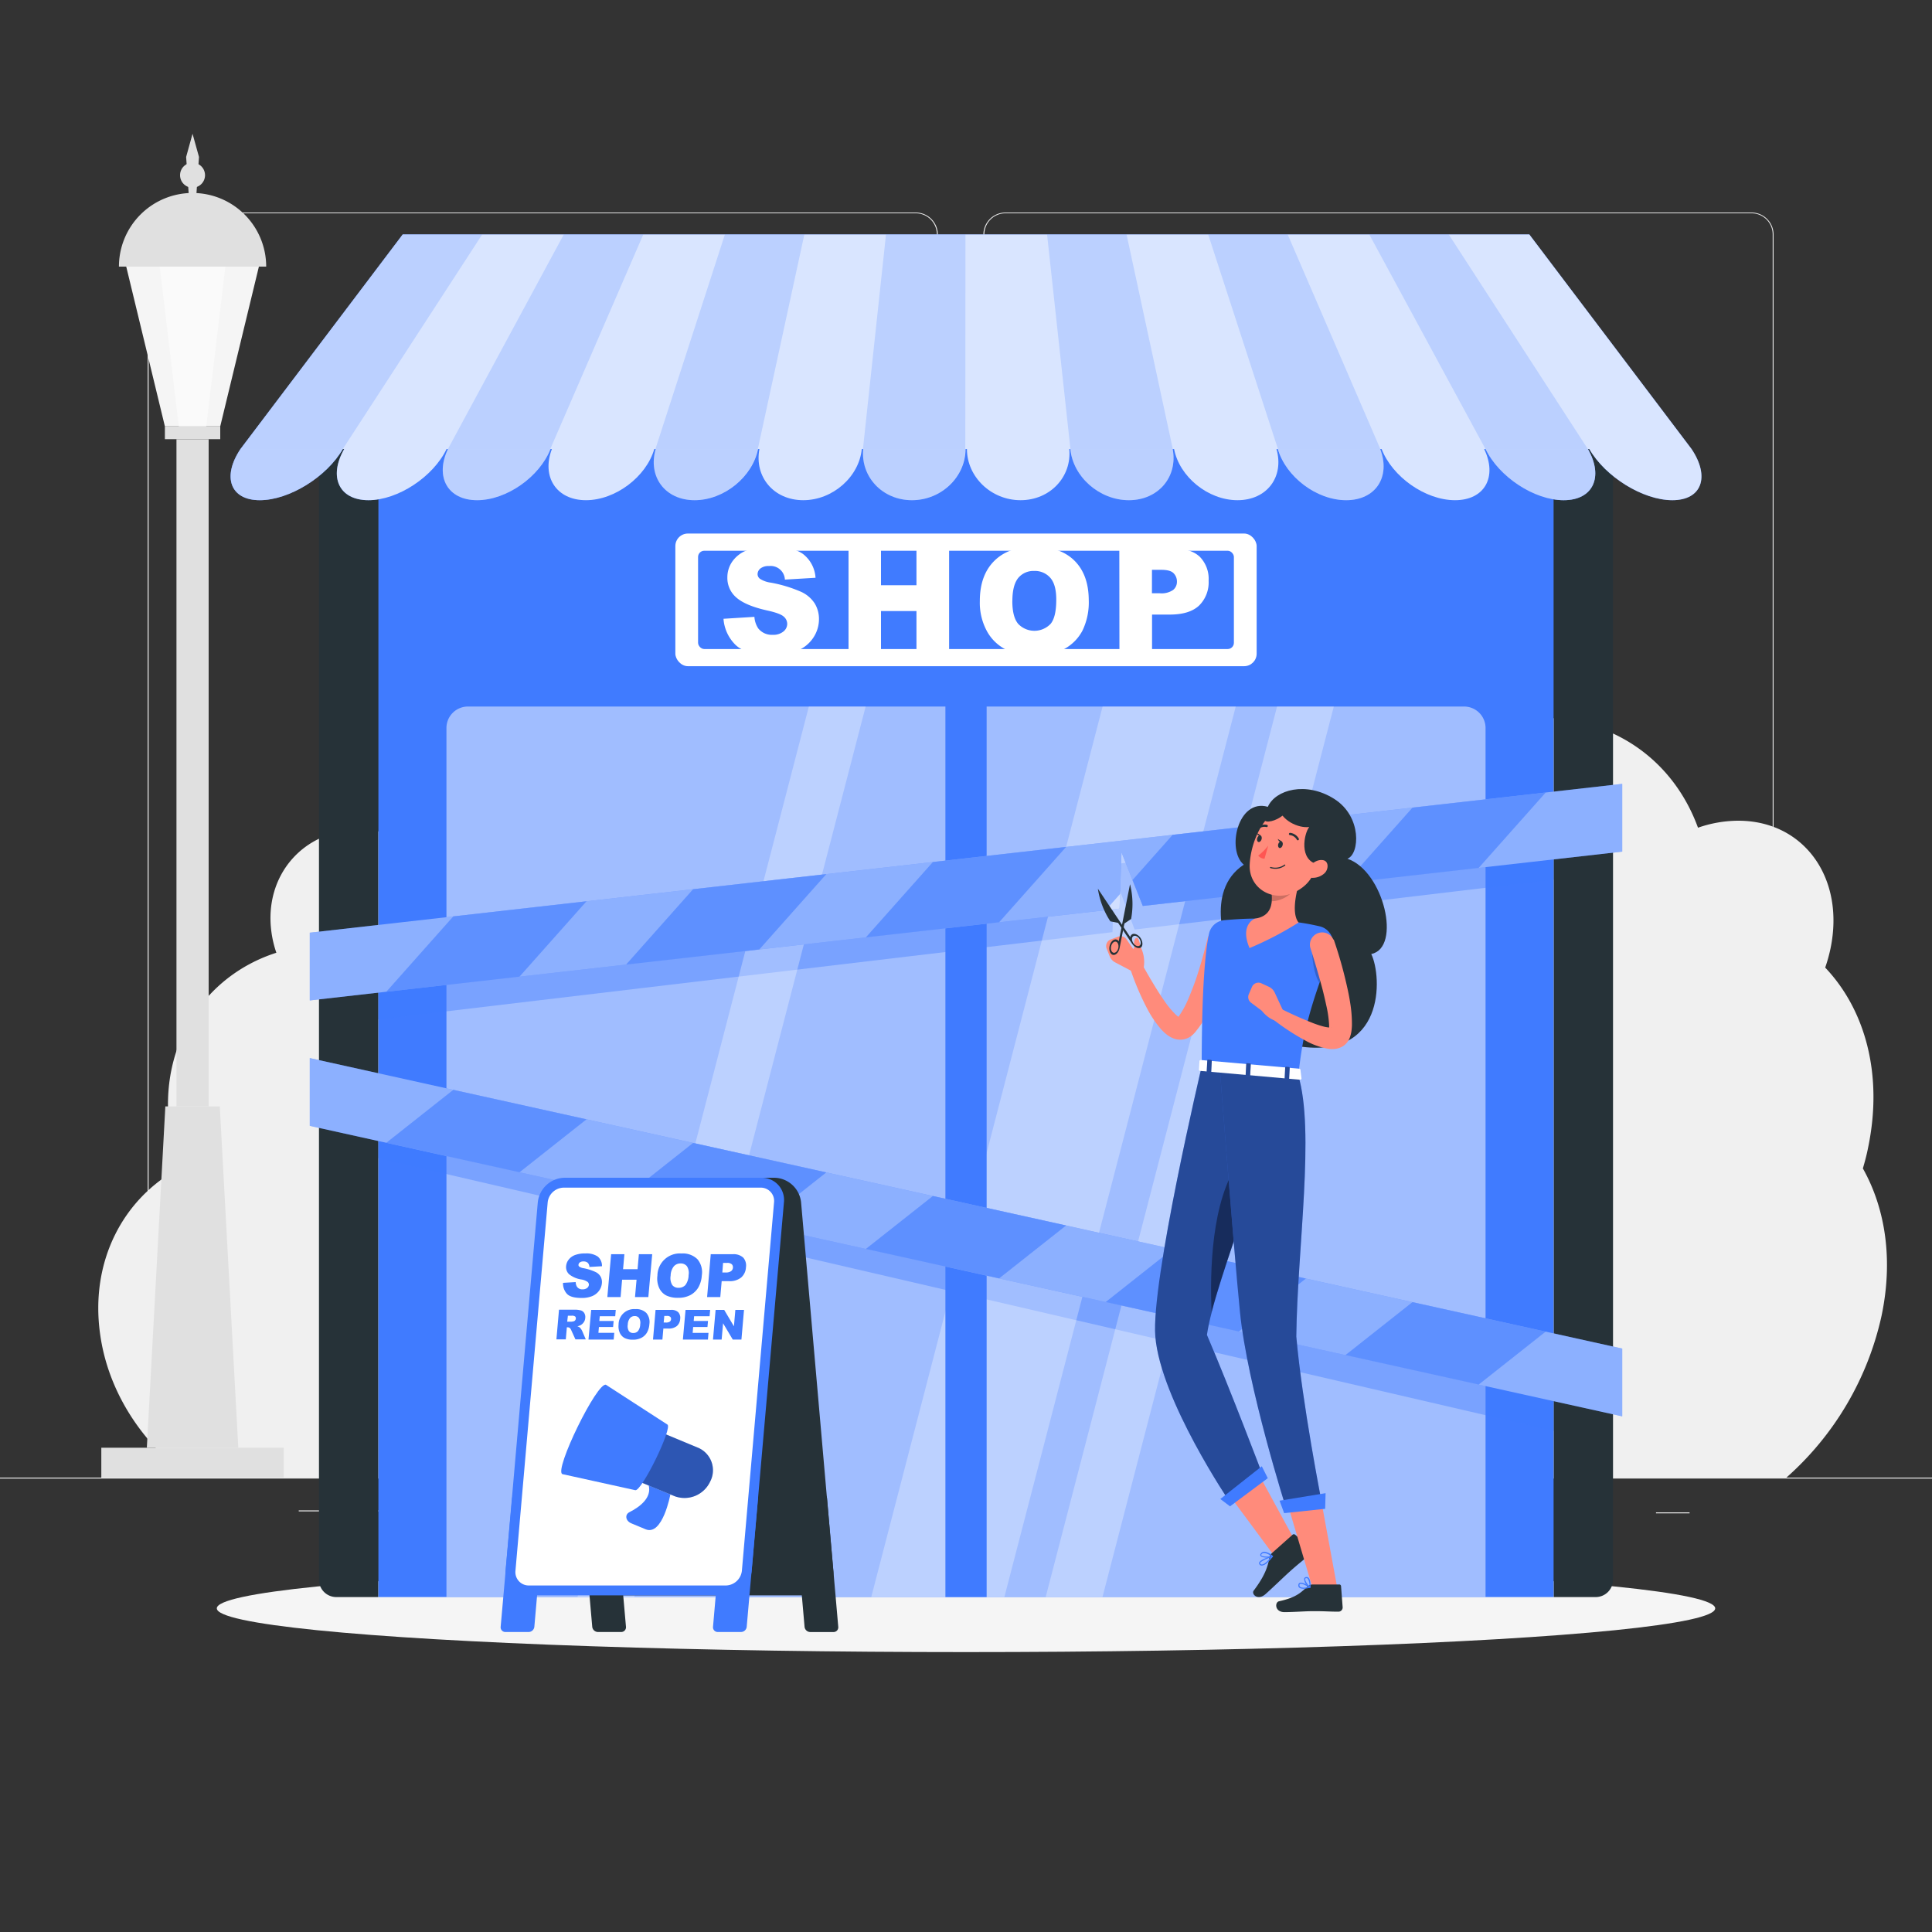 <svg xmlns="http://www.w3.org/2000/svg" viewBox="0 0 500 500"><rect x="0" y="0" width="500" height="500" fill="#333333" stroke="none"/><g id="freepik--background-complete--inject-70"><rect y="382.4" width="500" height="0.25" style="fill:#ebebeb"></rect><rect x="324.56" y="389.21" width="33.12" height="0.25" style="fill:#ebebeb"></rect><rect x="428.57" y="391.4" width="8.69" height="0.25" style="fill:#ebebeb"></rect><rect x="358.69" y="398.49" width="19.19" height="0.25" style="fill:#ebebeb"></rect><rect x="206.81" y="395.11" width="43.19" height="0.25" style="fill:#ebebeb"></rect><rect x="191.57" y="395.11" width="6.33" height="0.25" style="fill:#ebebeb"></rect><rect x="77.31" y="390.89" width="93.68" height="0.25" style="fill:#ebebeb"></rect><path d="M237,337.8H43.91a5.71,5.71,0,0,1-5.7-5.71V60.66A5.71,5.71,0,0,1,43.91,55H237a5.71,5.71,0,0,1,5.71,5.71V332.09A5.71,5.71,0,0,1,237,337.8ZM43.91,55.2a5.46,5.46,0,0,0-5.45,5.46V332.09a5.46,5.46,0,0,0,5.45,5.46H237a5.47,5.47,0,0,0,5.46-5.46V60.66A5.47,5.47,0,0,0,237,55.2Z" style="fill:#ebebeb"></path><path d="M453.31,337.8H260.21a5.72,5.72,0,0,1-5.71-5.71V60.66A5.72,5.72,0,0,1,260.21,55h193.1A5.71,5.71,0,0,1,459,60.66V332.09A5.71,5.71,0,0,1,453.31,337.8ZM260.21,55.2a5.47,5.47,0,0,0-5.46,5.46V332.09a5.47,5.47,0,0,0,5.46,5.46h193.1a5.47,5.47,0,0,0,5.46-5.46V60.66a5.47,5.47,0,0,0-5.46-5.46Z" style="fill:#ebebeb"></path><path d="M240,318.51h0c-.06-1.41-.18-2.84-.37-4.28-2-15.06-10.81-28.48-22.88-37.23a26.4,26.4,0,0,0-.24-3.93c-2-14.59-15.39-26.42-30-26.42a24.78,24.78,0,0,0-8.43,1.44c-10.23-13.64-26.53-22.74-43.72-22.74a44.37,44.37,0,0,0-16.26,3c-5.61-8.11-15-13.61-25-13.61-14.59,0-24.83,11.83-22.86,26.42a28,28,0,0,0,1.28,5.41c-18.74,6-30.51,24.15-27.61,45.65a51.11,51.11,0,0,0,2.45,10.13h0c-14.5,7.86-23,24-20.49,42.62,2,15.19,11,28.71,23.18,37.45H245.85C253.16,373.79,256.79,362,255,349A54.67,54.67,0,0,0,240,318.51Z" style="fill:#f0f0f0"></path><path d="M482.11,302.39h0c.52-1.77,1-3.56,1.35-5.37,3.93-18.85-.7-35.65-11.1-46.61a39.85,39.85,0,0,0,1.37-4.92c3.81-18.28-6.88-33.09-23.87-33.09a32,32,0,0,0-10.42,1.81C433.21,197.11,418,185.71,398,185.71a58.29,58.29,0,0,0-20.19,3.75c-3.13-10.16-11.78-17-23.36-17-17,0-33.85,14.81-37.66,33.08a36,36,0,0,0-.76,6.78c-24.31,7.48-45.61,30.24-51.22,57.16a65.09,65.09,0,0,0-1.37,12.69h0c-20.17,9.84-36.81,30.05-41.66,53.38-4,19,.76,35.95,11.35,46.89H462.27a78.29,78.29,0,0,0,24.67-41.89C490,326,487.93,312.74,482.11,302.39Z" style="fill:#f0f0f0"></path><rect x="45.67" y="113.67" width="8.33" height="172.67" style="fill:#e0e0e0"></rect><rect x="42.67" y="110.33" width="14.33" height="3.33" style="fill:#e0e0e0"></rect><polygon points="50.5 54.95 51.5 40.62 49.83 34.62 48.17 40.62 49.17 54.95 50.5 54.95" style="fill:#e0e0e0"></polygon><polygon points="57 110.33 42.67 110.33 32.67 69 67 69 57 110.33" style="fill:#f5f5f5"></polygon><polygon points="53.38 110.33 46.28 110.33 41.33 69 58.33 69 53.38 110.33" style="fill:#fafafa"></polygon><polygon points="61.67 374.67 38 374.67 42.79 286.33 56.88 286.33 61.67 374.67" style="fill:#e0e0e0"></polygon><polyline points="73.44 382.4 73.44 374.67 26.22 374.67 26.22 382.4" style="fill:#e0e0e0"></polyline><path d="M49.83,49.94A19.06,19.06,0,0,0,30.78,69H68.89A19.06,19.06,0,0,0,49.83,49.94Z" style="fill:#e0e0e0"></path><path d="M53.06,45.33a3.23,3.23,0,1,1-3.23-3.22A3.23,3.23,0,0,1,53.06,45.33Z" style="fill:#e0e0e0"></path></g><g id="freepik--Shadow--inject-70"><ellipse id="freepik--path--inject-70" cx="250" cy="416.24" rx="193.89" ry="11.32" style="fill:#f5f5f5"></ellipse></g><g id="freepik--Shop--inject-70"><rect x="97.89" y="107.08" width="304.22" height="306.24" style="fill:#407BFF"></rect><rect x="174.78" y="138.08" width="150.44" height="34.33" rx="3.24" style="fill:#fff"></rect><rect x="180.66" y="142.53" width="138.67" height="25.44" rx="1.61" style="fill:#407BFF"></rect><path d="M187.24,160.14l8-.5a6.09,6.09,0,0,0,1,3,4.46,4.46,0,0,0,3.71,1.65,4.14,4.14,0,0,0,2.78-.84,2.54,2.54,0,0,0,1-2,2.49,2.49,0,0,0-.92-1.89c-.62-.56-2.06-1.09-4.31-1.58-3.69-.83-6.31-1.93-7.89-3.3a6.67,6.67,0,0,1-2.37-5.26,7.16,7.16,0,0,1,1.21-4,8.12,8.12,0,0,1,3.66-2.93,17.11,17.11,0,0,1,6.69-1.07c3.47,0,6.13.65,8,1.94a8.42,8.42,0,0,1,3.26,6.17l-7.93.47a3.7,3.7,0,0,0-4.12-3.51,3.38,3.38,0,0,0-2.2.62,1.91,1.91,0,0,0-.75,1.51,1.5,1.5,0,0,0,.62,1.17,6.78,6.78,0,0,0,2.82,1,35.25,35.25,0,0,1,7.89,2.4,8.26,8.26,0,0,1,3.47,3,7.71,7.71,0,0,1,1.09,4,8.66,8.66,0,0,1-1.45,4.82,9,9,0,0,1-4.05,3.35,16.32,16.32,0,0,1-6.54,1.14q-6.94,0-9.62-2.67A10.5,10.5,0,0,1,187.24,160.14Z" style="fill:#fff"></path><path d="M219.6,141.94H228v9.52h9.18v-9.52h8.45v27.2h-8.45v-11H228v11H219.6Z" style="fill:#fff"></path><path d="M253.58,155.56q0-6.66,3.71-10.37t10.34-3.72q6.8,0,10.46,3.65t3.68,10.22a16.78,16.78,0,0,1-1.61,7.82,11.48,11.48,0,0,1-4.64,4.75A15.32,15.32,0,0,1,268,169.6a17.35,17.35,0,0,1-7.61-1.46,11.52,11.52,0,0,1-4.89-4.64A15.4,15.4,0,0,1,253.58,155.56Zm8.41,0q0,4.11,1.53,5.91a5.8,5.8,0,0,0,8.36,0q1.49-1.76,1.48-6.33c0-2.56-.51-4.43-1.55-5.61a5.29,5.29,0,0,0-4.2-1.77,5.11,5.11,0,0,0-4.08,1.8C262.5,150.84,262,152.82,262,155.6Z" style="fill:#fff"></path><path d="M289.68,141.94h14q4.56,0,6.84,2.17a8.17,8.17,0,0,1,2.27,6.18,8.41,8.41,0,0,1-2.48,6.44c-1.65,1.54-4.17,2.32-7.56,2.32h-4.6v10.09h-8.44Zm8.44,11.6h2.06a5.29,5.29,0,0,0,3.41-.85,2.7,2.7,0,0,0,1-2.16,3,3,0,0,0-.86-2.17c-.56-.6-1.63-.89-3.21-.89h-2.39Z" style="fill:#fff"></path><path d="M121.1,182.85H378.9a5.56,5.56,0,0,1,5.56,5.56v224.9a0,0,0,0,1,0,0H115.54a0,0,0,0,1,0,0V188.42A5.56,5.56,0,0,1,121.1,182.85Z" style="fill:#fff;opacity:0.5"></path><polygon points="412 208.95 412 226.49 376.57 230.7 343.68 234.62 317.38 237.74 293.64 240.56 291.1 233.85 288.38 226.68 288.03 237.46 287.91 241.24 284.48 241.65 258.18 244.78 225.29 248.69 198.98 251.81 166.09 255.72 139.78 258.85 106.89 262.76 88 265 88 247.47 123.43 243.26 156.32 239.35 182.61 236.22 205.69 233.48 215.52 232.32 241.82 229.19 241.82 229.18 274.71 225.28 301.02 222.14 333.91 218.23 360.22 215.11 393.11 211.2 412 208.95" style="fill:#407BFF;opacity:0.4"></polygon><polygon points="412 372.64 88 297.46 88 279.93 412 355.1 412 372.64" style="fill:#407BFF;opacity:0.4"></polygon><path d="M82.56,107.08H93.4a4.49,4.49,0,0,1,4.49,4.49V413.32a0,0,0,0,1,0,0H82.56a0,0,0,0,1,0,0V107.08A0,0,0,0,1,82.56,107.08Z" transform="translate(180.44 520.4) rotate(180)" style="fill:#263238"></path><path d="M406.6,107.08h10.84a0,0,0,0,1,0,0V413.32a0,0,0,0,1,0,0H402.11a0,0,0,0,1,0,0V111.58A4.49,4.49,0,0,1,406.6,107.08Z" transform="translate(819.56 520.4) rotate(180)" style="fill:#263238"></path><polygon points="319.81 182.85 285.35 182.85 225.48 413.32 259.93 413.32 319.81 182.85" style="fill:#fff;opacity:0.3"></polygon><polygon points="345.19 182.85 330.5 182.85 270.62 413.32 285.32 413.32 345.19 182.85" style="fill:#fff;opacity:0.3"></polygon><polygon points="224.03 182.85 209.33 182.85 149.45 413.32 164.15 413.32 224.03 182.85" style="fill:#fff;opacity:0.3"></polygon><rect x="244.67" y="179.35" width="10.67" height="233.97" style="fill:#407BFF"></rect><path d="M437.78,116.21l-42-55.55H104.23l-42,55.55c-4.8,7.16-2.66,13.24,5,13.24s17.37-6.08,21.49-13.24h.36c-4.11,7.16-1.39,13.24,6.27,13.24s16.79-6.08,20.22-13.24h.36c-3.42,7.16-.12,13.24,7.54,13.24s16.2-6.08,19-13.24h.36c-2.74,7.16,1.15,13.24,8.81,13.24s15.62-6.08,17.69-13.24h.35c-2.05,7.16,2.42,13.24,10.08,13.24s15-6.08,16.42-13.24h.36c-1.37,7.16,3.68,13.24,11.34,13.24s14.46-6.08,15.15-13.24h.36c-.68,7.16,4.95,13.24,12.61,13.24s13.88-6.08,13.88-13.24h.36c0,7.16,6.22,13.24,13.88,13.24s13.29-6.08,12.61-13.24H277c.69,7.16,7.49,13.24,15.15,13.24s12.71-6.08,11.34-13.24h.36c1.38,7.16,8.76,13.24,16.42,13.24s12.13-6.08,10.08-13.24h.35c2.07,7.16,10,13.24,17.69,13.24s11.55-6.08,8.81-13.24h.36c2.75,7.16,11.29,13.24,19,13.24s11-6.08,7.54-13.24h.36c3.43,7.16,12.56,13.24,20.22,13.24s10.38-6.08,6.27-13.24h.36c4.12,7.16,13.83,13.24,21.49,13.24S442.58,123.37,437.78,116.21Z" style="fill:#407BFF"></path><path d="M437.78,116.21l-42-55.55H104.23l-42,55.55c-4.8,7.16-2.66,13.24,5,13.24s17.37-6.08,21.49-13.24h.36c-4.11,7.16-1.39,13.24,6.27,13.24s16.79-6.08,20.22-13.24h.36c-3.42,7.16-.12,13.24,7.54,13.24s16.2-6.08,19-13.24h.36c-2.74,7.16,1.15,13.24,8.81,13.24s15.62-6.08,17.69-13.24h.35c-2.05,7.16,2.42,13.24,10.08,13.24s15-6.08,16.42-13.24h.36c-1.37,7.16,3.68,13.24,11.34,13.24s14.46-6.08,15.15-13.24h.36c-.68,7.16,4.95,13.24,12.61,13.24s13.88-6.08,13.88-13.24h.36c0,7.16,6.22,13.24,13.88,13.24s13.29-6.08,12.61-13.24H277c.69,7.16,7.49,13.24,15.15,13.24s12.71-6.08,11.34-13.24h.36c1.38,7.16,8.76,13.24,16.42,13.24s12.13-6.08,10.08-13.24h.35c2.07,7.16,10,13.24,17.69,13.24s11.55-6.08,8.81-13.24h.36c2.75,7.16,11.29,13.24,19,13.24s11-6.08,7.54-13.24h.36c3.43,7.16,12.56,13.24,20.22,13.24s10.38-6.08,6.27-13.24h.36c4.12,7.16,13.83,13.24,21.49,13.24S442.58,123.37,437.78,116.21Z" style="fill:#fff;opacity:0.8"></path><g style="opacity:0.2"><polygon points="104.23 60.66 124.8 60.66 88.71 116.21 62.22 116.21 104.23 60.66" style="fill:#407BFF"></polygon><polygon points="145.92 60.66 166.49 60.66 142.41 116.21 115.92 116.21 145.92 60.66" style="fill:#407BFF"></polygon><polygon points="187.61 60.66 208.17 60.66 196.12 116.21 169.62 116.21 187.61 60.66" style="fill:#407BFF"></polygon><polygon points="229.3 60.66 249.86 60.66 249.82 116.21 223.33 116.21 229.3 60.66" style="fill:#407BFF"></polygon><polygon points="270.98 60.66 291.55 60.66 303.52 116.21 277.03 116.21 270.98 60.66" style="fill:#407BFF"></polygon><polygon points="312.67 60.66 333.24 60.66 357.23 116.21 330.74 116.21 312.67 60.66" style="fill:#407BFF"></polygon><polygon points="354.36 60.66 374.92 60.66 410.93 116.21 384.44 116.21 354.36 60.66" style="fill:#407BFF"></polygon><path d="M384.44,116.21c3.43,7.16,12.56,13.24,20.22,13.24s10.38-6.08,6.27-13.24" style="fill:#407BFF"></path><path d="M330.73,116.21c2.07,7.16,10,13.24,17.69,13.24s11.55-6.08,8.81-13.24" style="fill:#407BFF"></path><path d="M277,116.21c.69,7.16,7.49,13.24,15.15,13.24s12.71-6.08,11.34-13.24" style="fill:#407BFF"></path><path d="M223.33,116.21c-.68,7.16,4.95,13.24,12.61,13.24s13.88-6.08,13.88-13.24" style="fill:#407BFF"></path><path d="M169.62,116.21c-2.05,7.16,2.42,13.24,10.08,13.24s15-6.08,16.42-13.24" style="fill:#407BFF"></path><path d="M115.92,116.21c-3.42,7.16-.12,13.24,7.54,13.24s16.2-6.08,19-13.24" style="fill:#407BFF"></path><path d="M62.22,116.21c-4.8,7.16-2.66,13.24,5,13.24s17.37-6.08,21.49-13.24" style="fill:#407BFF"></path></g><polygon points="419.83 366.55 80.17 291.37 80.17 273.83 419.83 349.01 419.83 366.55" style="fill:#407BFF"></polygon><polygon points="419.83 366.55 80.17 291.37 80.17 273.83 419.83 349.01 419.83 366.55" style="fill:#fff;opacity:0.4"></polygon><g style="opacity:0.6"><polygon points="134.46 303.38 99.98 295.75 117.31 282.05 151.79 289.68 134.46 303.38" style="fill:#407BFF"></polygon><polygon points="196.51 317.12 162.04 309.49 179.37 295.79 213.85 303.42 196.51 317.12" style="fill:#407BFF"></polygon><polygon points="258.57 330.85 224.09 323.22 241.43 309.52 275.91 317.15 258.57 330.85" style="fill:#407BFF"></polygon><polygon points="320.63 344.59 286.15 336.96 303.48 323.26 337.96 330.89 320.63 344.59" style="fill:#407BFF"></polygon><polygon points="382.69 358.32 348.21 350.69 365.54 336.99 400.02 344.62 382.69 358.32" style="fill:#407BFF"></polygon></g><polygon points="419.83 202.86 419.83 220.4 382.69 224.61 348.21 228.52 320.64 231.65 295.75 234.46 293.09 227.75 290.24 220.58 289.87 231.37 289.74 235.15 286.15 235.56 258.57 238.68 224.09 242.59 196.52 245.72 162.03 249.63 134.45 252.75 99.98 256.66 80.17 258.91 80.17 241.38 117.31 237.17 151.79 233.25 179.35 230.13 203.54 227.38 213.85 226.22 241.43 223.09 241.43 223.09 275.9 219.18 303.48 216.05 337.97 212.14 365.55 209.01 400.02 205.1 419.83 202.86" style="fill:#407BFF"></polygon><polygon points="419.83 202.86 419.83 220.4 382.69 224.61 348.21 228.52 320.64 231.65 295.75 234.46 293.09 227.75 290.24 220.58 289.87 231.37 289.74 235.15 286.15 235.56 258.57 238.68 224.09 242.59 196.52 245.72 162.03 249.63 134.45 252.75 99.98 256.66 80.17 258.91 80.17 241.38 117.31 237.17 151.79 233.25 179.35 230.13 203.54 227.38 213.85 226.22 241.43 223.09 241.43 223.09 275.9 219.18 303.48 216.05 337.97 212.14 365.55 209.01 400.02 205.1 419.83 202.86" style="fill:#fff;opacity:0.4"></polygon><g style="opacity:0.6"><polygon points="134.45 252.75 99.97 256.67 117.31 237.16 151.79 233.25 134.45 252.75" style="fill:#407BFF"></polygon><polygon points="196.51 245.72 162.03 249.63 179.37 230.13 213.85 226.22 196.51 245.72" style="fill:#407BFF"></polygon><polygon points="258.57 238.68 224.09 242.59 241.43 223.09 275.91 219.18 258.57 238.68" style="fill:#407BFF"></polygon><polygon points="286.15 235.56 289.87 231.37 289.74 235.15 286.15 235.56" style="fill:#fff"></polygon><polygon points="337.97 212.14 320.64 231.65 295.75 234.46 293.09 227.75 303.48 216.05 337.97 212.14" style="fill:#407BFF"></polygon><polygon points="382.69 224.61 348.21 228.52 365.55 209.01 400.03 205.1 382.69 224.61" style="fill:#407BFF"></polygon></g></g><g id="freepik--Character--inject-70"><path d="M328.11,208.8c2-4.47,9.93-6.63,17.18-2.05s6.59,14.31,3.42,15.49c9.42,3.18,14.08,23.07,6.17,24.66,2.83,5.77,3.79,28.09-20,23.68s-16.83-24-16.83-24-6.75-15.81,3.84-22.8C317.38,220,320.34,206.59,328.11,208.8Z" style="fill:#263238"></path><polygon points="336.24 400.77 330.43 403.55 318.02 386.79 325.76 381.54 336.24 400.77" style="fill:#ff8b7b"></polygon><path d="M329.11,402l5.41-4.82a.49.49,0,0,1,.65,0l4.12,3.46a1,1,0,0,1-.08,1.49c-1.91,1.65-2.91,2.35-5.29,4.47-1.46,1.3-4.37,4.14-6.39,5.94s-3.76,0-3.07-.9c3.11-4.12,3.69-6.49,4.09-8.62A1.74,1.74,0,0,1,329.11,402Z" style="fill:#263238"></path><path d="M328,404.41a2.59,2.59,0,0,1-1.41.77.76.76,0,0,1-.66-.34.48.48,0,0,1-.06-.46c.33-.83,3.05-1.62,3.36-1.7a.14.14,0,0,1,.16.05.15.15,0,0,1,0,.17A11.48,11.48,0,0,1,328,404.41Zm-1.67-.17a.58.58,0,0,0-.18.23.19.19,0,0,0,0,.19.48.48,0,0,0,.43.22c.51,0,1.34-.68,2.26-1.79A8.7,8.7,0,0,0,326.32,404.24Z" style="fill:#407BFF"></path><path d="M329.34,402.93l0,0c-.79.27-2.77.3-3.13-.29-.08-.14-.12-.37.17-.68a1.14,1.14,0,0,1,.79-.38,3.81,3.81,0,0,1,2.24,1.1.16.16,0,0,1,0,.22Zm-2.74-.81-.06.06c-.2.21-.14.3-.12.33.21.35,1.65.43,2.52.24a3.1,3.1,0,0,0-1.82-.84A.83.83,0,0,0,326.6,402.12Z" style="fill:#407BFF"></path><path d="M318.76,244.41a82.37,82.37,0,0,1-3.38,11.49,52.51,52.51,0,0,1-2.43,5.59,28.78,28.78,0,0,1-3.48,5.44l-.27.33-.46.48a5.38,5.38,0,0,1-1.36.91,4.71,4.71,0,0,1-3.4.19,6.6,6.6,0,0,1-2.11-1.16,12.11,12.11,0,0,1-1.36-1.29,27.94,27.94,0,0,1-3.57-5.26,69.82,69.82,0,0,1-4.62-11,1.58,1.58,0,0,1,2.88-1.25l0,0c.91,1.64,1.85,3.32,2.82,4.94s1.94,3.23,3,4.73a24.17,24.17,0,0,0,3.28,4.05,6.37,6.37,0,0,0,.79.63c.24.15.45.22.44.18a.85.85,0,0,0-.58,0l-.18.09s0,0,0-.06l.17-.23a23.86,23.86,0,0,0,2.49-4.45c.71-1.65,1.37-3.36,2-5.11,1.18-3.48,2.21-7.17,3.08-10.71l0-.08a3.18,3.18,0,0,1,6.19,1.43Z" style="fill:#ff8b7b"></path><polygon points="346.24 411.83 340.01 412.05 333.44 389.92 342.03 388.88 346.24 411.83" style="fill:#ff8b7b"></polygon><path d="M339.59,410.06l7,0a.45.45,0,0,1,.47.42l.42,5.51a1.09,1.09,0,0,1-1.07,1.11c-2.43,0-3.6-.15-6.67-.13-1.89,0-4.66.23-7.27.25s-2.58-2.56-1.47-2.81c4.94-1.08,5.81-2.53,7.54-3.92A1.78,1.78,0,0,1,339.59,410.06Z" style="fill:#263238"></path><path d="M312.88,241.68C312,245.79,311,255.07,311,276l25,2.21c1.15-9.45,2.1-15.54,8.69-32.48a4.48,4.48,0,0,0-3.17-6c-1.61-.37-3.47-.75-5.36-1a79.89,79.89,0,0,0-11.34-1c-2.77,0-5.77.22-7.88.4A4.46,4.46,0,0,0,312.88,241.68Z" style="fill:#407BFF"></path><path d="M339.56,244.81c-.11,3,.52,7.57,1.89,9.5.44-1.25.91-2.57,1.43-4Z" style="opacity:0.2"></path><path d="M337.07,225.8c-1.31,3.61-3.12,10.28-1,12.95a85.66,85.66,0,0,1-12.69,6.61c-2.6-6.09,1.35-7.61,1.35-7.61,4.23-.62,4.62-3.67,4.38-6.58Z" style="fill:#ff8b7b"></path><path d="M334.8,228.54l-5.66,2.62a11.83,11.83,0,0,1,0,2.06c1.18.11,4.24-.79,5.4-2.69A2.85,2.85,0,0,0,334.8,228.54Z" style="opacity:0.2"></path><path d="M342.29,220.1c-2.05,5.81-2.79,8.32-6.65,10.5-5.8,3.29-12.49-.5-12.22-6.81.24-5.68,3.56-14.24,10-14.94A8.41,8.41,0,0,1,342.29,220.1Z" style="fill:#ff8b7b"></path><path d="M330.82,208.8c.7,3.51,5.17,5.59,8,5.23-1.33,1.66-2.8,8.71,2.39,9.7,5.69-2.51,6.25-9.09,3.11-13.48S332.57,205.7,330.82,208.8Z" style="fill:#263238"></path><path d="M330.82,208c-4.41,1-4.91,4.81-2.51,4.62C332.45,212.26,336.58,206.63,330.82,208Z" style="fill:#263238"></path><path d="M311,276s-13.18,55.8-12,69.89c1.35,16.47,19.37,43,19.37,43l8.27-7.51s-8.22-21.75-14.29-35.91c1.95-14.17,19.15-54.2,19.15-67.68Z" style="fill:#407BFF"></path><path d="M311,276s-13.18,55.8-12,69.89c1.35,16.47,19.37,43,19.37,43l8.27-7.51s-8.22-21.75-14.29-35.91c1.95-14.17,19.15-54.2,19.15-67.68Z" style="opacity:0.4"></path><polygon points="328.1 382.55 318.33 389.84 315.82 387.94 326.55 379.47 328.1 382.55" style="fill:#407BFF"></polygon><path d="M320.72,300.58c-7.26,10.05-7.62,28.54-7.16,38.93,2.49-9.54,7.71-23.8,11.87-36.64C325.34,297.94,324.11,295.87,320.72,300.58Z" style="opacity:0.4"></path><path d="M315.65,276.08s3.63,47.17,5.25,63.43c1.91,19.31,12,51,12,51l9.17-1.62s-5.07-25.74-6.59-43c.28-23,4.86-53.16.5-67.61Z" style="fill:#407BFF"></path><path d="M315.65,276.08s3.63,47.17,5.25,63.43c1.91,19.31,12,51,12,51l9.17-1.62s-5.07-25.74-6.59-43c.28-23,4.86-53.16.5-67.61Z" style="opacity:0.4"></path><polygon points="342.95 390.48 332.34 391.6 331.15 388.38 343.06 386.43 342.95 390.48" style="fill:#407BFF"></polygon><path d="M331.94,218.75c-.13.48-.5.8-.81.71s-.46-.55-.33-1,.51-.8.82-.71S332.08,218.27,331.94,218.75Z" style="fill:#263238"></path><path d="M326.5,217.2c-.14.48-.51.8-.82.71s-.46-.56-.32-1,.5-.8.81-.71S326.63,216.71,326.5,217.2Z" style="fill:#263238"></path><path d="M326.31,216.23l-1.07-.67S325.58,216.64,326.31,216.23Z" style="fill:#263238"></path><path d="M328.22,218.84a13.63,13.63,0,0,1-2.59,2.59,2.15,2.15,0,0,0,1.62.81Z" style="fill:#ff5652"></path><path d="M329.61,224.82a5.49,5.49,0,0,1-.83-.16.16.16,0,0,1-.1-.18.16.16,0,0,1,.19-.11,3.93,3.93,0,0,0,3.53-.6.15.15,0,0,1,.2.22A4.13,4.13,0,0,1,329.61,224.82Z" style="fill:#263238"></path><path d="M342.78,226a4.52,4.52,0,0,1-3.23,1.18c-1.58-.07-1.94-1.14-1.09-2.37s2.31-2.49,4-2.19C343.93,222.92,343.85,225,342.78,226Z" style="fill:#ff8b7b"></path><path d="M335.8,217.46a.28.28,0,0,1-.18-.14,2.34,2.34,0,0,0-1.76-1.19.3.3,0,0,1-.29-.31.31.31,0,0,1,.31-.28,2.93,2.93,0,0,1,2.24,1.48.31.31,0,0,1-.1.41A.29.29,0,0,1,335.8,217.46Z" style="fill:#263238"></path><path d="M325.45,214.66a.3.3,0,0,1-.16-.52,3,3,0,0,1,2.61-.67.3.3,0,0,1,.19.37.29.29,0,0,1-.36.2,2.3,2.3,0,0,0-2.05.55A.29.29,0,0,1,325.45,214.66Z" style="fill:#263238"></path><path d="M345.17,243.14c1.21,3.54,2.23,7,3.09,10.66.43,1.81.84,3.64,1.13,5.52a33.91,33.91,0,0,1,.49,6,14.21,14.21,0,0,1-.16,1.75,7.79,7.79,0,0,1-.24,1c-.06.2-.11.36-.19.57a4.42,4.42,0,0,1-1.77,2.14,5.11,5.11,0,0,1-1.5.59,6.48,6.48,0,0,1-2.26.06,18.75,18.75,0,0,1-5.9-2.12,59,59,0,0,1-9.31-6.23,1.58,1.58,0,0,1,1.7-2.65l0,0a103.29,103.29,0,0,0,9.59,4.36c.8.3,1.59.57,2.35.78a9.2,9.2,0,0,0,2.06.37.86.86,0,0,0,.43-.05s-.1,0-.24.09a1.23,1.23,0,0,0-.41.38.81.81,0,0,0-.11.2s0-.06,0-.09a1.41,1.41,0,0,0,.05-.3,9.13,9.13,0,0,0,0-.95,29.4,29.4,0,0,0-.68-4.81c-.37-1.68-.75-3.38-1.21-5.08-.91-3.38-1.94-6.83-3-10.16v0a3.18,3.18,0,0,1,6-2Z" style="fill:#ff8b7b"></path><path d="M336.16,410.78a.81.81,0,0,1-.13-.71.56.56,0,0,1,.32-.42c.75-.33,2.55.88,2.76,1a.14.14,0,0,1,.05.15.15.15,0,0,1-.12.12c-.82.2-2.27.45-2.82-.08Zm2.48-.06c-.74-.46-1.79-1-2.18-.8a.23.23,0,0,0-.14.19.51.51,0,0,0,.12.52C336.73,410.92,337.54,411,338.64,410.72Z" style="fill:#407BFF"></path><path d="M338.2,410.23a2.42,2.42,0,0,1-.69-1.68.58.58,0,0,1,.53-.41.72.72,0,0,1,.61.19c.63.59.52,2.38.51,2.46a.13.13,0,0,1-.08.12.14.14,0,0,1-.14,0A3.47,3.47,0,0,1,338.2,410.23Zm.3-1.61-.06-.07a.46.46,0,0,0-.39-.12c-.19,0-.23.11-.25.18-.11.42.52,1.43,1.08,1.89A3.52,3.52,0,0,0,338.5,408.62Z" style="fill:#407BFF"></path><path d="M336.55,276.8l.28,2.3c.05.19-.18.35-.47.32l-25.7-2.27c-.22,0-.39-.15-.38-.29l.14-2.27c0-.16.22-.28.47-.25l25.29,2.23C336.36,276.59,336.52,276.68,336.55,276.8Z" style="fill:#fff"></path><path d="M332.69,279.34l.68.06c.14,0,.25,0,.25-.13l.16-2.95c0-.09-.1-.17-.23-.18l-.68-.06c-.14,0-.25.05-.26.13l-.15,3C332.45,279.25,332.56,279.33,332.69,279.34Z" style="fill:#407BFF"></path><path d="M332.69,279.34l.68.06c.14,0,.25,0,.25-.13l.16-2.95c0-.09-.1-.17-.23-.18l-.68-.06c-.14,0-.25.05-.26.13l-.15,3C332.45,279.25,332.56,279.33,332.69,279.34Z" style="opacity:0.4"></path><path d="M312.52,277.56l.68.06c.14,0,.25-.05.26-.14l.15-3c0-.08-.1-.16-.23-.18l-.68-.06c-.14,0-.25,0-.25.14l-.16,2.95C312.28,277.47,312.39,277.55,312.52,277.56Z" style="fill:#407BFF"></path><path d="M312.52,277.56l.68.06c.14,0,.25-.05.26-.14l.15-3c0-.08-.1-.16-.23-.18l-.68-.06c-.14,0-.25,0-.25.14l-.16,2.95C312.28,277.47,312.39,277.55,312.52,277.56Z" style="opacity:0.4"></path><path d="M322.61,278.45l.68.06c.13,0,.25-.05.25-.13l.16-3c0-.08-.1-.16-.24-.17l-.68-.06c-.13,0-.25,0-.25.13l-.16,2.95C322.37,278.36,322.47,278.44,322.61,278.45Z" style="fill:#407BFF"></path><path d="M322.61,278.45l.68.06c.13,0,.25-.05.25-.13l.16-3c0-.08-.1-.16-.24-.17l-.68-.06c-.13,0-.25,0-.25.13l-.16,2.95C322.37,278.36,322.47,278.44,322.61,278.45Z" style="opacity:0.4"></path><path d="M293.54,246l-2-2.9a1.83,1.83,0,0,0-2.16-.69l-1.92.72a1.83,1.83,0,0,0-1.06,2.39l.8,2a3,3,0,0,0,1.38,1.53l4.75,2.5,2.52-.52C296.49,248.44,293.54,246,293.54,246Z" style="fill:#ff8b7b"></path><path d="M296,250.35a8.66,8.66,0,0,0-.68-5c-.18-.56-.61-2.48-.94-2.59-.78-.27-1,1.08-.82,1.9a1.05,1.05,0,0,1-.64,1.18S294.7,250.2,296,250.35Z" style="fill:#ff8b7b"></path><path d="M288.88,243.14a1,1,0,0,1,.65.48l2.92-14.79a21.14,21.14,0,0,1,.28,9L291,239l-1.26,6.39h0c-.22,1.1-1,1.88-1.69,1.73s-1.12-1.14-.9-2.24S288.16,243,288.88,243.14Zm-.68,3.43c.51.1,1.06-.46,1.22-1.25s-.14-1.52-.65-1.62-1.06.45-1.22,1.25S287.68,246.47,288.2,246.57Z" style="fill:#263238"></path><path d="M292.94,241.83a1.07,1.07,0,0,0-.42.7L284.13,230a21.13,21.13,0,0,0,3.23,8.44l2,.4,3.62,5.4h0c.63.93,1.62,1.36,2.23,1s.58-1.49,0-2.42S293.55,241.42,292.94,241.83Zm1.95,2.91c-.43.29-1.16,0-1.6-.69s-.46-1.45,0-1.75,1.15,0,1.6.69S295.33,244.44,294.89,244.74Z" style="fill:#263238"></path><path d="M331.75,217.78l-1.06-.66S331,218.19,331.75,217.78Z" style="fill:#263238"></path><path d="M332.14,261.72l-2.23-4.81a3.14,3.14,0,0,0-1.56-1.55l-1.9-.88a1.83,1.83,0,0,0-2.45.94l-.81,1.88a1.83,1.83,0,0,0,.57,2.19l2.8,2.1s2.31,3.07,4.92,2.61Z" style="fill:#ff8b7b"></path></g><g id="freepik--Sign--inject-70"><path d="M149.44,304.8h50.95a7.09,7.09,0,0,1,6.93,6.38l8.34,95.32a5.75,5.75,0,0,1-5.82,6.38H158.9A7.11,7.11,0,0,1,152,406.5l-8.34-95.32A5.75,5.75,0,0,1,149.44,304.8Z" style="fill:#263238"></path><path d="M206.55,386.41h6a1.52,1.52,0,0,1,1.49,1.36l2.9,33.24a1.22,1.22,0,0,1-1.24,1.36h-6a1.5,1.5,0,0,1-1.48-1.36l-2.91-33.24A1.22,1.22,0,0,1,206.55,386.41Z" style="fill:#263238"></path><path d="M151.6,386.41h6a1.52,1.52,0,0,1,1.48,1.36L162,421a1.23,1.23,0,0,1-1.25,1.36h-6a1.51,1.51,0,0,1-1.48-1.36l-2.91-33.24A1.23,1.23,0,0,1,151.6,386.41Z" style="fill:#263238"></path><path d="M197.06,304.8H146.12a7.1,7.1,0,0,0-6.94,6.38l-8.34,95.32a5.75,5.75,0,0,0,5.82,6.38H187.6a7.1,7.1,0,0,0,6.94-6.38l8.34-95.32A5.75,5.75,0,0,0,197.06,304.8Z" style="fill:#407BFF"></path><path d="M140,386.41h-6a1.51,1.51,0,0,0-1.48,1.36L129.57,421a1.22,1.22,0,0,0,1.24,1.36h6a1.51,1.51,0,0,0,1.48-1.36l2.9-33.24A1.22,1.22,0,0,0,140,386.41Z" style="fill:#407BFF"></path><path d="M194.91,386.41h-6a1.52,1.52,0,0,0-1.49,1.36L184.53,421a1.22,1.22,0,0,0,1.24,1.36h6a1.5,1.5,0,0,0,1.48-1.36l2.91-33.24A1.22,1.22,0,0,0,194.91,386.41Z" style="fill:#407BFF"></path><path d="M136.89,410.32a3.45,3.45,0,0,1-3.49-3.82l8.34-95.32a4.25,4.25,0,0,1,4.15-3.82h50.94a3.44,3.44,0,0,1,3.49,3.82L192,406.5a4.26,4.26,0,0,1-4.15,3.82Z" style="fill:#fff"></path><path d="M145.71,332l3.28-.2a2.39,2.39,0,0,0,.33,1.21,1.64,1.64,0,0,0,1.45.67,1.84,1.84,0,0,0,1.16-.34,1.15,1.15,0,0,0,.47-.8.94.94,0,0,0-.31-.77,3.92,3.92,0,0,0-1.7-.65,6.72,6.72,0,0,1-3.1-1.34,2.53,2.53,0,0,1-.78-2.14,3.13,3.13,0,0,1,.64-1.62,3.69,3.69,0,0,1,1.59-1.19,7.26,7.26,0,0,1,2.77-.44,5.21,5.21,0,0,1,3.17.79,3.1,3.1,0,0,1,1.11,2.52l-3.25.19a1.57,1.57,0,0,0-.44-1.09,1.62,1.62,0,0,0-1.11-.34,1.49,1.49,0,0,0-.93.25.86.86,0,0,0-.35.62.53.53,0,0,0,.21.47,2.58,2.58,0,0,0,1.11.41,13.2,13.2,0,0,1,3.13,1,3,3,0,0,1,1.31,1.23,3,3,0,0,1,.3,1.64,3.84,3.84,0,0,1-.76,2,4.22,4.22,0,0,1-1.77,1.36,7,7,0,0,1-2.71.47c-1.89,0-3.16-.36-3.83-1.09A4,4,0,0,1,145.71,332Z" style="fill:#407BFF"></path><path d="M158.16,324.59h3.43l-.34,3.88H165l.34-3.88h3.45l-1,11.09h-3.45l.4-4.49H161l-.39,4.49h-3.43Z" style="fill:#407BFF"></path><path d="M170.14,330.14a5.8,5.8,0,0,1,6.22-5.74,5.36,5.36,0,0,1,4.14,1.49,5.2,5.2,0,0,1,1.13,4.16,7.19,7.19,0,0,1-.93,3.19,5.41,5.41,0,0,1-2.06,1.94,6.62,6.62,0,0,1-3.14.69,6.77,6.77,0,0,1-3.06-.6,4.12,4.12,0,0,1-1.82-1.89A5.86,5.86,0,0,1,170.14,330.14Zm3.42,0a3.52,3.52,0,0,0,.41,2.41,1.94,1.94,0,0,0,1.64.73,2.34,2.34,0,0,0,1.77-.71,4.38,4.38,0,0,0,.83-2.58,3.23,3.23,0,0,0-.43-2.29,2,2,0,0,0-1.65-.72,2.27,2.27,0,0,0-1.73.73A4,4,0,0,0,173.56,330.16Z" style="fill:#407BFF"></path><path d="M183.94,324.59h5.7a3.66,3.66,0,0,1,2.71.88,3.09,3.09,0,0,1,.7,2.52,3.72,3.72,0,0,1-1.24,2.63,4.68,4.68,0,0,1-3.16.94h-1.88l-.36,4.12H183Zm3,4.73h.84a2.29,2.29,0,0,0,1.42-.35,1.21,1.21,0,0,0,.48-.88,1.13,1.13,0,0,0-.27-.88,1.7,1.7,0,0,0-1.28-.37h-1Z" style="fill:#407BFF"></path><path d="M144,346.63l.67-7.68h4a5.45,5.45,0,0,1,1.67.19,1.57,1.57,0,0,1,.88.7,2,2,0,0,1,.24,1.24,2.15,2.15,0,0,1-.37,1.1,2.46,2.46,0,0,1-.81.76,3.28,3.28,0,0,1-.86.3,2.52,2.52,0,0,1,.59.28,2.47,2.47,0,0,1,.35.41,3.35,3.35,0,0,1,.29.48l.95,2.22h-2.68l-1.07-2.35a1.66,1.66,0,0,0-.37-.59.92.92,0,0,0-.57-.18h-.21l-.27,3.12Zm2.79-4.57h1a3.57,3.57,0,0,0,.64-.1.67.67,0,0,0,.4-.24.76.76,0,0,0,.19-.45.66.66,0,0,0-.18-.57,1.38,1.38,0,0,0-.87-.2h-1Z" style="fill:#407BFF"></path><path d="M153,339h6.36l-.14,1.64h-4l-.11,1.22h3.7l-.14,1.57H155l-.13,1.51h4.1l-.15,1.74H152.3Z" style="fill:#407BFF"></path><path d="M160.09,342.8a4,4,0,0,1,4.32-4,3.7,3.7,0,0,1,2.87,1,3.6,3.6,0,0,1,.78,2.88,5.06,5.06,0,0,1-.64,2.21,3.61,3.61,0,0,1-1.43,1.34,4.59,4.59,0,0,1-2.18.48,4.66,4.66,0,0,1-2.12-.41,2.86,2.86,0,0,1-1.26-1.31A4.14,4.14,0,0,1,160.09,342.8Zm2.38,0a2.42,2.42,0,0,0,.28,1.67,1.35,1.35,0,0,0,1.14.51,1.58,1.58,0,0,0,1.22-.5,3,3,0,0,0,.58-1.79,2.25,2.25,0,0,0-.3-1.58,1.35,1.35,0,0,0-1.14-.51,1.58,1.58,0,0,0-1.2.51A2.8,2.8,0,0,0,162.47,342.81Z" style="fill:#407BFF"></path><path d="M169.66,339h4a2.5,2.5,0,0,1,1.88.61,2.17,2.17,0,0,1,.49,1.75,2.64,2.64,0,0,1-.86,1.82,3.31,3.31,0,0,1-2.19.65h-1.3l-.25,2.85H169Zm2.1,3.27h.58a1.68,1.68,0,0,0,1-.23.86.86,0,0,0,.33-.62.78.78,0,0,0-.19-.61,1.14,1.14,0,0,0-.88-.25h-.68Z" style="fill:#407BFF"></path><path d="M177.42,339h6.37l-.15,1.64h-4l-.11,1.22h3.7l-.14,1.57h-3.7l-.13,1.51h4.1l-.15,1.74h-6.48Z" style="fill:#407BFF"></path><path d="M185.2,339h2.22l2.52,4.25.37-4.25h2.24l-.67,7.68h-2.24l-2.51-4.22-.37,4.22h-2.24Z" style="fill:#407BFF"></path><path d="M173.49,386.76l-5.6-2.33c.81,3.24-2.36,5.58-5,6.92-1.26.64-1,2.29.53,2.9l3.65,1.52C171.49,397.61,173.49,386.76,173.49,386.76Z" style="fill:#407BFF"></path><path d="M174.63,387.23,164.36,383a6.32,6.32,0,0,1-3-8.79h0a7.33,7.33,0,0,1,9.13-3.77l10.26,4.27a6.33,6.33,0,0,1,3,8.8h0A7.32,7.32,0,0,1,174.63,387.23Z" style="fill:#407BFF"></path><path d="M174.63,387.23,164.36,383a6.32,6.32,0,0,1-3-8.79h0a7.33,7.33,0,0,1,9.13-3.77l10.26,4.27a6.33,6.33,0,0,1,3,8.8h0A7.32,7.32,0,0,1,174.63,387.23Z" style="opacity:0.3"></path><path d="M145.54,381.5l18.83,4.15c1.57.65,9.89-16.37,8.32-17l-15.85-10.26C154.59,357.43,143.29,380.57,145.54,381.5Z" style="fill:#407BFF"></path></g></svg>